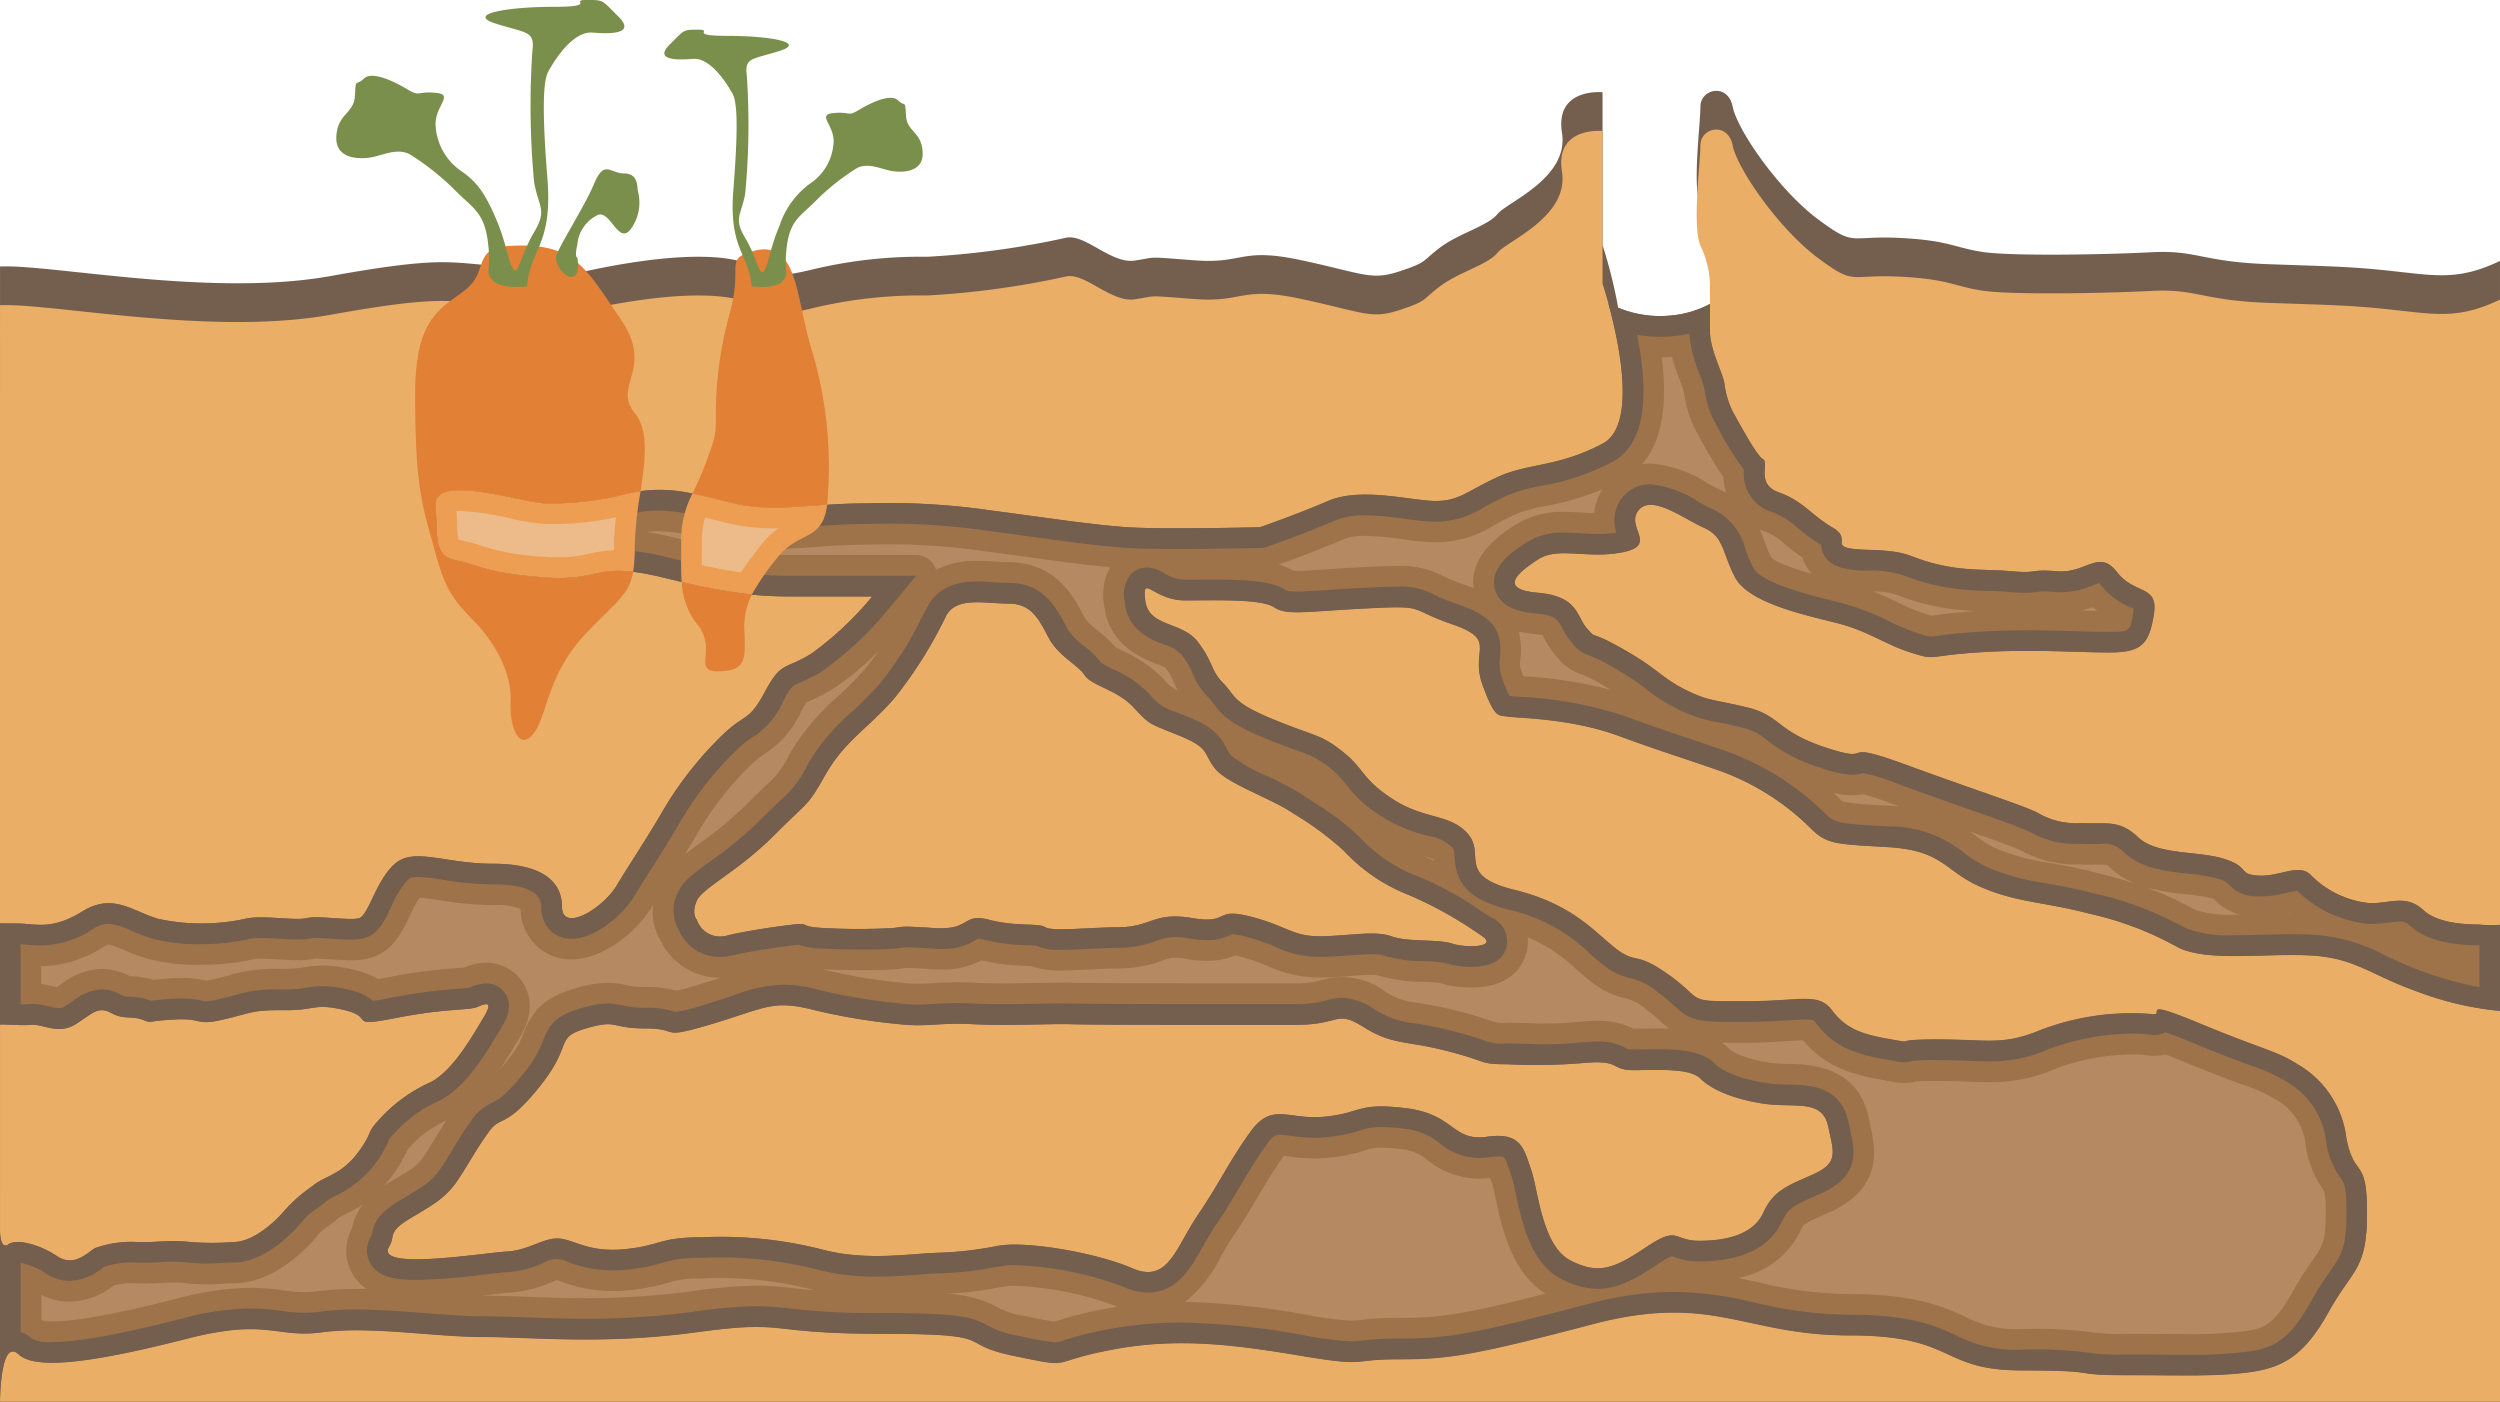 <svg xmlns="http://www.w3.org/2000/svg" width="218.641" height="122.601" viewBox="0 0 218.641 122.601"><defs><style>.a{fill:#745f4f;}.b{fill:#ebae66;}.c{fill:#9e7349;}.d{fill:#b58a62;}.e{fill:#ed9e52;}.f{fill:#edba89;}.g{fill:#e28036;}.h{fill:#7a8f4b;}</style></defs><g transform="translate(0.002 7.947)"><path class="a" d="M113.94,95.373c4.488-.208,18.471,2.713,28.907.835s10.436-1.065,15.445-.846-.835,2.147,6.261.557,11.9-1.714,14.4-.921,1.878,1.618,5.844.683a40.452,40.452,0,0,1,10.227-1.159,75.322,75.322,0,0,0,12.105-1.654c1.67-.418,3.966,2.3,6.053,1.986s.835-.353,5.218-.022,3.966-1.166,9.392,0,6.053,1.792,8.558.958,1.878-.835,3.548-2.087,4.174-1.879,5.009-2.922,6.261-3.131,5.635-7.1,3.548-3.548,3.548-3.548V93.494s3.966,11.9,0,13.984-6.47,1.67-9.184,2.922-3.339,2.087-5.426,2.087-6.47-1.252-9.392,0-5.962,2.3-5.962,2.3-8.439.209-11.57,0-7.1-.835-11.9-1.461a61.958,61.958,0,0,0-10.853-.626c-5.009,0-8.14.835-11.688,0s-5.844-1.67-9.392-.835a26.05,26.05,0,0,1-7.1.835c-1.878,0-9.81-2.714-9.6.208s-.209,4.383,1.879,4.8,2.3,1.044,7.513,1.461,4.383-1.461,10.436,0,8.14,1.67,11.479,1.67h6.888a28.652,28.652,0,0,1-5.328,5.009c-2.394,1.461-2.6.626-4.064,3.339s-1.67,1.792-3.757,3.818a31.356,31.356,0,0,0-5.426,7.035c-1.879,3.131-2.5,3.966-3.757,6.053s-4.8,4.174-4.8,1.879-1.878-3.757-6.052-3.757-6.888-1.461-8.558,0-2.3,4.509-3.131,4.759-3.548-.25-4.592,0-3.966-.314-5.426.072a18.108,18.108,0,0,1-7.514,0c-2.3-.657-3.966-2.327-6.679-.657s-4.07,1.066-5.635,1.055l-1.565-.011Z" transform="translate(-113.94 -80.013)"/><path class="a" d="M435.2,94.8c-3.522,1.67-5.437,1.326-9.194.909s-5.218-.418-11.062-.626-6.261-1.253-10.227-1.044S392.4,94.4,389.9,94.007s-2.922-1.016-7.3-1.225-3.757.835-7.1-1.67-6.992-7.722-7.409-9.81-2.818-1.565-2.818,0-.73,6.992,0,8.766a8.558,8.558,0,0,1,.835,4.174v3.339c0,1.566,1.044,3.444,1.252,4.488a7.9,7.9,0,0,0,.731,2.5c.418.73,2.065,3.861,2.65,4.174s-.667,2.191,1.42,2.922,2.817,1.992,4.7,3.083-.835,1.822,3.026,1.926,3.443.627,6.052,1.253,4.174.418,6.575.626,1.461-.208,3.966,0,3.652-1.967,5.218.06,3.652,1.087,3.235,3.7-1.055,3.34-3.919,3.34-6.934-.313-11.526,0-3.548.73-5.844,0-3.652-1.879-6.575-2.609-7.618-1.774-8.766-3.966-.939-3.539-2.713-4.326-4.592-2.979-5.74-1.517,1.751,3.026-1.368,3.652-5.624-.522-7.4.626-3.548,2.609,0,2.922,3.339,2.087,4.278,3.131-.023,0,3.119,1.774,3.351,2.5,5.438,3.548,2.4.835,5.426,1.565,2.5,2.087,6.992,3.548.626-.835,6.887,1.461,9.914,3.443,11.479,4.174a6.588,6.588,0,0,0,3.862.939c2.4.1,3.339-.313,5.009,1.253s5.218,1.148,7.514,1.879,1.148,1.356,3.026,1.461,3.548-1.148,4.592,0a8.409,8.409,0,0,0,5.009,2.4c1.774.1,3.235-.835,4.8.626s5.035,1.192,5.035,1.275a11.1,11.1,0,0,0,1.654,0Z" transform="translate(-216.562 -79.926)"/><path class="a" d="M332.579,188.068a27.853,27.853,0,0,1-7.176-1.67c-4.313-1.531-5.565-3.061-9.74-3.2s-8.766.557-11.271-.7a28.355,28.355,0,0,0-7.653-2.922c-4.313-1.113-6.4-.974-9.6-2.365s-3.2-3.2-8.209-3.478-5.288-.278-6.957-1.949a21.685,21.685,0,0,0-8.07-4.87c-3.618-1.253-4.313-1.409-8.488-2.931s-8.766-1.522-9.6-1.661-1.113.278-2.226-2.783,1.392-3.9-2.643-5.287-2.088-1.67-7.514-1.392-6.957.641-8.07-.1-5.009-.6-7.792-.6-3.757-2.386-3.478-.011,3.2,1.819,4.592,3.628,1.113,2.5,2.226,3.618.7,1.67,4.453,3.2,4.035,1.252,5.983,2.782,1.67,2.415,4.453,4.2,5.009,1.228,6.54,3.037-1.036,3.618,4.074,4.87,7.058,3.757,8.866,5.148,1.67.139,4.731,2.365,1.252,2.226,6.4,2.226,6.54-.835,7.792.835,2.783,2.087,5.148,2.5-.418,0,4.035,0,5.7.556,9.044-.835a22.24,22.24,0,0,1,9.6-1.391c1.53.278-1.391-1.531,4.313.835s6.679,2.365,8.627,3.618a8.631,8.631,0,0,1,4.174,6.4c.7,3.618,1.809,1.53,1.809,6.54s-1.252,4.87-3.339,8.627-3.9,4.87-6.818,5.287-5.983.278-10.992.278-1.809-.418-9.044-.418-5.7-3.061-15.027-3.061-11.966-3.757-22.541-.974-12.662,3.061-16.975,3.061-2.5.7-8.348-.278-10.853-1.67-16.7-.557-3.061,1.67-8.488.557-.974-1.948-11.548-1.948-8.071-1.253-16.28-.139-14.331.418-18.645.418-9.879-.974-14.054-.418-4.73-1.253-11.827.557-13.114,2.922-14.749,1.391-1.635,4.139-1.635,4.139H332.579Z" transform="translate(-113.94 -110.997)"/><path class="a" d="M113.94,217.464c0-.1,1.774.1,2.714,0s2.4.878,3.861-.03,1.983-1.64,3.131-1.013,1.67.229,2.713.584,0,.167,2.714,0,1.878.584,4.383,0,2.5-.844,5.322-.818,2.609-.655,5.323,0,.1,1.536,4.487.677,6.366-.646,7.1-.961,1.461-.58.522.961-2.609,4.568-4.592,5.611a13.412,13.412,0,0,0-4.383,3.131c-1.461,1.565-.522,1.044-1.983,3.026s-3.026,2.087-3.966,2.922a13.621,13.621,0,0,0-2.4,2.087c-1.044,1.252-2.922,2.817-4.487,2.817a23.66,23.66,0,0,1-3.862,0c-1.982-.208-3.235.1-4.7,0a9.373,9.373,0,0,0-3.548.522c-.522.209-1.774,1.774-3.339.731s-3.548-1.565-4.278-1.044-.731-1.148-.731-1.148Z" transform="translate(-113.94 -139.176)"/><path class="a" d="M174.227,236.948c.6-1-.208-1.252,1.879-2.5s3.131-1.774,4.278-3.548,1.411-2.389,2.532-3.96,1.434-.215,4.46-3.971,1.253-4.279,4.07-5.114,2.087,0,5.218,0,1.044,1.032,5.74-.371,5.311-2.134,8.76-1.3a52.465,52.465,0,0,0,7.728,1.3c2.4.267,3.444-.162,6.47,0s6.679-.058,8.557,0,10.54.058,13.149.058h6.47c3.966,0,3.444-1.357,5.949.208s3.652,1.148,7.3,2.087,2.713,1.148,5.218,1.148a49.153,49.153,0,0,0,6.679-.1c3.339-.313,2.3.626,4.383.626s4.905-.208,5.844.731,2.8,1.774,5.468,2.191,5.177-.458,5.7,1.963.939,3.255-1.461,4.3-3.362,1.461-4.237,3.339-3.276,2.4-5.572,2.4-1.774-1.357-4.592.522-4.174,2.485-6.679,1.191-2.817-6.2-3.443-7.974-.835-3.275-3.862-2.838-2.8-1.978-7.08-2.5-3.877.432-7.112.745-4.581-1.345-6.517,1.362-2.562,4.273-4.544,7.2-2.609,6.053-5.74,4.7-9.184-2.4-11.688-1.983a30.837,30.837,0,0,1-5.427.626c-2.609.1-6.261.73-10.122-.313a35.852,35.852,0,0,0-10.436-1.044c-3.757,0-3.548.731-6.783,1.044s-4.488-.939-5.844-.939-2.5,1.044-4.487,1.148S172.965,239.069,174.227,236.948Z" transform="translate(-140.206 -139.25)"/><path class="a" d="M221.918,181.052a2.14,2.14,0,0,0,2.713,1.356c1.253-.313,3.652-.686,5.531-.917s.418.172,2.922.283a54.691,54.691,0,0,0,5.948,0c1.044-.1.418-.216,3.652,0s2.4-1.349,4.8-.723,4.279.254,4.905.649,3.652.023,6.47,0,3.026-1.364,6.366-.8,1.889-.949,5.066-.14,3.7,1.72,6,1.734,4.9-.536,6.366,0,4.07.224,5.323.641,4.174.313,2.5-.731a34.637,34.637,0,0,0-6.366-3.548A15.38,15.38,0,0,1,278.48,175a28.018,28.018,0,0,0-4.383-3.235c-1.983-1.357-5.844-2.609-6.888-3.966s-.417-1.756-3.131-2.861-2.5-.9-3.965-2.461-3.652-1.879-4.279-2.817-2.3-1.67-3.131-3.236-1.461-3.026-3.548-3.026-4.488-.626-5.427,1.044a37.69,37.69,0,0,1-4.592,7.306c-2.3,2.609-4.279,3.661-5.948,6.579s-1.253,2.083-4.488,5.318-6.261,4.591-6.783,5.74S221.918,181.052,221.918,181.052Z" transform="translate(-160.974 -111.947)"/></g><path class="a" d="M332.579,112.808v93.33H113.94v-95.9l12.767,7.583,119.7-3.757,5.666-5.984a9.512,9.512,0,0,0,7.932,3.061,9.152,9.152,0,0,0,7.235-4.731l20.176,7.375h24.211l13.636-.835Z" transform="translate(-113.938 -83.538)"/><g transform="translate(0.002 11.335)"><path class="b" d="M113.94,101.385c4.488-.208,18.471,2.713,28.907.835s10.436-1.066,15.445-.846-.835,2.147,6.261.557,11.9-1.714,14.4-.921,1.878,1.617,5.844.683a40.48,40.48,0,0,1,10.227-1.16,75.266,75.266,0,0,0,12.105-1.653c1.67-.418,3.966,2.3,6.053,1.986s.835-.353,5.218-.022,3.966-1.166,9.392,0,6.053,1.792,8.558.958,1.878-.835,3.548-2.087,4.174-1.879,5.009-2.922,6.261-3.131,5.635-7.1,3.548-3.548,3.548-3.548V99.507s3.966,11.9,0,13.984-6.47,1.67-9.184,2.922-3.339,2.087-5.426,2.087-6.47-1.252-9.392,0-5.962,2.3-5.962,2.3-8.439.209-11.57,0-7.1-.835-11.9-1.461a61.9,61.9,0,0,0-10.853-.627c-5.009,0-8.14.835-11.688,0s-5.844-1.67-9.392-.835a26.067,26.067,0,0,1-7.1.835c-1.878,0-9.81-2.713-9.6.209s-.209,4.383,1.879,4.8,2.3,1.044,7.513,1.461,4.383-1.461,10.436,0,8.14,1.67,11.479,1.67h6.888a28.652,28.652,0,0,1-5.328,5.009c-2.394,1.461-2.6.626-4.064,3.339s-1.67,1.791-3.757,3.818a31.361,31.361,0,0,0-5.426,7.036c-1.879,3.131-2.5,3.966-3.757,6.053s-4.8,4.174-4.8,1.878-1.878-3.757-6.052-3.757-6.888-1.461-8.558,0-2.3,4.509-3.131,4.759-3.548-.25-4.592,0-3.966-.314-5.426.072a18.107,18.107,0,0,1-7.514,0c-2.3-.657-3.966-2.327-6.679-.657s-4.07,1.066-5.635,1.055l-1.565-.011Z" transform="translate(-113.94 -86.025)"/><path class="b" d="M435.2,100.807c-3.522,1.67-5.437,1.327-9.194.909s-5.218-.418-11.062-.626-6.261-1.253-10.227-1.044-12.314.362-14.819-.028-2.922-1.017-7.3-1.225-3.757.835-7.1-1.67-6.992-7.722-7.409-9.81-2.818-1.565-2.818,0-.73,6.992,0,8.766a8.557,8.557,0,0,1,.835,4.174v3.339c0,1.565,1.044,3.444,1.252,4.488a7.9,7.9,0,0,0,.731,2.5c.418.73,2.065,3.861,2.65,4.174s-.667,2.191,1.42,2.922,2.817,1.992,4.7,3.083-.835,1.822,3.026,1.926,3.443.626,6.052,1.253,4.174.417,6.575.626,1.461-.209,3.966,0,3.652-1.967,5.218.06,3.652,1.088,3.235,3.7-1.055,3.34-3.919,3.34-6.934-.313-11.526,0-3.548.73-5.844,0-3.652-1.879-6.575-2.609-7.618-1.774-8.766-3.966-.939-3.539-2.713-4.326-4.592-2.979-5.74-1.517,1.751,3.026-1.368,3.652-5.624-.522-7.4.626-3.548,2.609,0,2.922,3.339,2.088,4.278,3.131-.023,0,3.119,1.774,3.351,2.5,5.438,3.548,2.4.835,5.426,1.565,2.5,2.087,6.992,3.548.626-.835,6.887,1.461,9.914,3.444,11.479,4.175a6.588,6.588,0,0,0,3.862.939c2.4.1,3.339-.313,5.009,1.253s5.218,1.148,7.514,1.878,1.148,1.357,3.026,1.461,3.548-1.148,4.592,0a8.412,8.412,0,0,0,5.009,2.4c1.774.1,3.235-.835,4.8.626s5.035,1.192,5.035,1.275a11.1,11.1,0,0,0,1.654,0Z" transform="translate(-216.562 -85.938)"/><path class="b" d="M332.579,194.079a27.854,27.854,0,0,1-7.176-1.67c-4.313-1.531-5.565-3.061-9.74-3.2s-8.766.557-11.271-.7a28.356,28.356,0,0,0-7.653-2.922c-4.313-1.113-6.4-.974-9.6-2.365s-3.2-3.2-8.209-3.479-5.288-.278-6.957-1.948a21.685,21.685,0,0,0-8.07-4.87c-3.618-1.253-4.313-1.409-8.488-2.931s-8.766-1.521-9.6-1.661-1.113.278-2.226-2.783,1.392-3.9-2.643-5.288-2.088-1.67-7.514-1.391-6.957.641-8.07-.1-5.009-.6-7.792-.6-3.757-2.386-3.478-.01,3.2,1.819,4.592,3.628,1.113,2.5,2.226,3.618.7,1.67,4.453,3.2,4.035,1.252,5.983,2.782,1.67,2.415,4.453,4.2,5.009,1.228,6.54,3.037-1.036,3.618,4.074,4.87,7.058,3.757,8.866,5.148,1.67.139,4.731,2.366,1.252,2.226,6.4,2.226,6.54-.835,7.792.835,2.783,2.087,5.148,2.5-.418,0,4.035,0,5.7.556,9.044-.835a22.24,22.24,0,0,1,9.6-1.391c1.53.278-1.391-1.531,4.313.835s6.679,2.365,8.627,3.618a8.631,8.631,0,0,1,4.174,6.4c.7,3.618,1.809,1.53,1.809,6.54s-1.252,4.87-3.339,8.626-3.9,4.87-6.818,5.288-5.983.278-10.992.278-1.809-.418-9.044-.418-5.7-3.061-15.027-3.061-11.966-3.757-22.541-.974-12.662,3.061-16.975,3.061-2.5.7-8.348-.278-10.853-1.67-16.7-.557-3.061,1.67-8.488.557-.974-1.948-11.548-1.948-8.071-1.253-16.28-.139-14.331.417-18.645.417-9.879-.974-14.054-.417-4.73-1.253-11.827.556-13.114,2.922-14.749,1.392-1.635,4.139-1.635,4.139H332.579Z" transform="translate(-113.94 -117.009)"/><path class="b" d="M113.94,223.476c0-.1,1.774.1,2.714,0s2.4.879,3.861-.03,1.983-1.64,3.131-1.014,1.67.229,2.713.584,0,.167,2.714,0,1.878.584,4.383,0,2.5-.844,5.322-.818,2.609-.655,5.323,0,.1,1.535,4.487.677,6.366-.646,7.1-.961,1.461-.58.522.961-2.609,4.568-4.592,5.611a13.411,13.411,0,0,0-4.383,3.131c-1.461,1.565-.522,1.044-1.983,3.026s-3.026,2.087-3.966,2.922a13.621,13.621,0,0,0-2.4,2.087c-1.044,1.252-2.922,2.817-4.487,2.817a23.724,23.724,0,0,1-3.862,0c-1.982-.208-3.235.1-4.7,0a9.373,9.373,0,0,0-3.548.522c-.522.209-1.774,1.774-3.339.73s-3.548-1.565-4.278-1.044-.731-1.148-.731-1.148Z" transform="translate(-113.94 -145.188)"/><path class="b" d="M174.227,242.96c.6-1-.208-1.253,1.879-2.5s3.131-1.774,4.278-3.548,1.411-2.389,2.532-3.96,1.434-.215,4.46-3.971,1.253-4.279,4.07-5.114,2.087,0,5.218,0,1.044,1.032,5.74-.371,5.311-2.134,8.76-1.3a52.541,52.541,0,0,0,7.728,1.3c2.4.267,3.444-.163,6.47,0s6.679-.058,8.557,0,10.54.057,13.149.057h6.47c3.966,0,3.444-1.356,5.949.209s3.652,1.148,7.3,2.087,2.713,1.148,5.218,1.148a49.246,49.246,0,0,0,6.679-.1c3.339-.313,2.3.626,4.383.626s4.905-.208,5.844.73,2.8,1.774,5.468,2.192,5.177-.458,5.7,1.963.939,3.255-1.461,4.3-3.362,1.461-4.237,3.339-3.276,2.4-5.572,2.4-1.774-1.357-4.592.522-4.174,2.485-6.679,1.19-2.817-6.2-3.443-7.973-.835-3.275-3.862-2.838-2.8-1.978-7.08-2.5-3.877.432-7.112.745-4.581-1.346-6.517,1.363-2.562,4.273-4.544,7.195-2.609,6.054-5.74,4.7-9.184-2.4-11.688-1.983a30.885,30.885,0,0,1-5.427.626c-2.609.1-6.261.73-10.122-.313a35.852,35.852,0,0,0-10.436-1.044c-3.757,0-3.548.731-6.783,1.044s-4.488-.939-5.844-.939-2.5,1.044-4.487,1.148S172.965,245.081,174.227,242.96Z" transform="translate(-140.206 -145.262)"/><path class="b" d="M221.918,187.064a2.14,2.14,0,0,0,2.713,1.356c1.253-.313,3.652-.686,5.531-.917s.418.171,2.922.283a54.7,54.7,0,0,0,5.948,0c1.044-.1.418-.216,3.652,0s2.4-1.35,4.8-.723,4.279.254,4.905.649,3.652.023,6.47,0,3.026-1.364,6.366-.8,1.889-.949,5.066-.14,3.7,1.72,6,1.734,4.9-.536,6.366,0,4.07.224,5.323.641,4.174.313,2.5-.731a34.634,34.634,0,0,0-6.366-3.548,15.38,15.38,0,0,1-5.635-3.861,27.983,27.983,0,0,0-4.383-3.235c-1.983-1.357-5.844-2.609-6.888-3.966s-.417-1.756-3.131-2.861-2.5-.9-3.965-2.461-3.652-1.879-4.279-2.818-2.3-1.67-3.131-3.235-1.461-3.026-3.548-3.026-4.488-.626-5.427,1.044a37.689,37.689,0,0,1-4.592,7.3c-2.3,2.609-4.279,3.662-5.948,6.579s-1.253,2.083-4.488,5.318-6.261,4.592-6.783,5.74S221.918,187.064,221.918,187.064Z" transform="translate(-160.974 -117.959)"/></g><path class="a" d="M330.922,167.235c0-.081-3.468.185-5.033-1.275s-3.03-.52-4.8-.624a8.444,8.444,0,0,1-5.01-2.4c-1.04-1.148-2.713.1-4.59,0s-.733-.733-3.025-1.461-5.847-.317-7.516-1.881-2.609-1.148-5.006-1.253a6.6,6.6,0,0,1-3.862-.936c-1.565-.733-5.218-1.881-11.481-4.174s-2.4,0-6.887-1.461-3.966-2.821-6.991-3.55-3.337-.52-5.427-1.564-2.3-1.777-5.44-3.55-2.18-.728-3.116-1.773-.732-2.817-4.278-3.13-1.777-1.777,0-2.926,4.278,0,7.394-.624.221-2.193,1.37-3.654,3.966.733,5.739,1.519,1.565,2.134,2.713,4.328,5.847,3.233,8.768,3.961,4.278,1.881,6.575,2.609,1.248.316,5.843,0,8.66,0,11.527,0,3.5-.729,3.916-3.337-1.669-1.669-3.234-3.7-2.713.149-5.218-.059-1.565.208-3.966,0-3.966,0-6.575-.624-2.189-1.148-6.051-1.253-1.148-.837-3.025-1.927-2.609-2.351-4.7-3.084-.837-2.609-1.42-2.922-2.234-3.446-2.65-4.174a7.912,7.912,0,0,1-.728-2.505c-.212-1.045-1.253-2.921-1.253-4.486v-2.4A8.864,8.864,0,0,1,260,113.955a9.674,9.674,0,0,1-5.408-1.094c.922,3.36,2.532,10.695-.5,12.3-3.966,2.085-6.471,1.668-9.185,2.921s-3.341,2.089-5.426,2.089-6.471-1.253-9.393,0-5.96,2.293-5.96,2.293-8.443.208-11.572,0-7.1-.832-11.9-1.461a62.1,62.1,0,0,0-10.853-.624c-1.284,0-2.447.055-3.527.122-.42,3.3-2.5,2.216-4.409,4.7a21.535,21.535,0,0,0-2.18,3.161,34.341,34.341,0,0,0,3.65.158h6.887a28.622,28.622,0,0,1-5.332,5.006c-2.392,1.465-2.6.629-4.06,3.342s-1.674,1.791-3.758,3.816a31.3,31.3,0,0,0-5.426,7.037c-1.877,3.129-2.505,3.966-3.758,6.051s-4.8,4.174-4.8,1.881-1.881-3.758-6.055-3.758-6.887-1.461-8.556,0-2.3,4.509-3.13,4.757-3.55-.249-4.595,0-3.966-.312-5.426.072a18,18,0,0,1-7.511,0c-2.3-.655-3.966-2.324-6.679-.655s-4.07,1.067-5.634,1.054l-1.569-.01v8.868c0-.1,1.777.1,2.713,0s2.4.882,3.862-.027,1.985-1.641,3.133-1.013,1.669.227,2.714.584,0,.167,2.713,0,1.876.583,4.382,0,2.505-.846,5.323-.819,2.609-.655,5.323,0,.1,1.533,4.486.674,6.367-.647,7.1-.958,1.461-.584.525.958-2.609,4.568-4.595,5.612a13.453,13.453,0,0,0-4.382,3.13c-1.461,1.569-.52,1.045-1.985,3.03s-3.025,2.085-3.962,2.921a13.485,13.485,0,0,0-2.4,2.085c-1.045,1.253-2.922,2.817-4.49,2.817a23.238,23.238,0,0,1-3.858,0c-1.985-.208-3.238.1-4.7,0a9.349,9.349,0,0,0-3.545.525c-.525.208-1.777,1.773-3.342.728s-3.55-1.565-4.278-1.04-.733-1.148-.733-1.148v14.923s0-5.671,1.637-4.143,7.651.421,14.747-1.388,7.656,0,11.83-.556,9.741.416,14.055.416,10.433.7,18.645-.416,5.7.136,16.279.136,6.119.837,11.545,1.949,2.646.556,8.488-.556,10.853-.416,16.7.556,4.033.281,8.347.281,6.4-.281,16.976-3.062,13.218.973,22.538.973,7.792,3.061,15.027,3.061,4.038.416,9.044.416,8.072.14,10.993-.276,4.73-1.533,6.82-5.287,3.337-3.618,3.337-8.628-1.112-2.922-1.809-6.539a8.638,8.638,0,0,0-4.174-6.4c-1.949-1.253-2.922-1.253-8.624-3.618s-2.785-.556-4.314-.832a22.24,22.24,0,0,0-9.6,1.388c-3.342,1.393-4.595.836-9.044.836s-1.673.416-4.038,0-3.894-.836-5.146-2.5-2.646-.832-7.792-.832-3.342,0-6.4-2.23-2.921-.972-4.73-2.365-3.758-3.894-8.864-5.146-2.546-3.061-4.074-4.87-3.758-1.253-6.539-3.039-2.505-2.668-4.454-4.2-2.225-1.253-5.982-2.785-3.342-2.085-4.454-3.2-.832-1.809-2.225-3.618-4.314-1.253-4.59-3.631.692.014,3.478.014,6.679-.14,7.792.6,2.64.375,8.067.1,3.482,0,7.516,1.388,1.529,2.229,2.646,5.286,1.388,2.646,2.225,2.786,5.427.14,9.6,1.659,4.871,1.678,8.488,2.931a21.744,21.744,0,0,1,8.072,4.87c1.669,1.668,1.945,1.668,6.955,1.949s5.011,2.085,8.208,3.478,5.291,1.252,9.6,2.365a28.343,28.343,0,0,1,7.656,2.921c2.505,1.253,7.1.556,11.27.7s5.426,1.669,9.74,3.2a27.934,27.934,0,0,0,7.177,1.669v-7.525A11.193,11.193,0,0,1,330.922,167.235Zm-78.5,12.083c3.341-.312,2.3.624,4.386.624s4.9-.208,5.843.733,2.795,1.773,5.467,2.189,5.178-.457,5.7,1.963.94,3.256-1.461,4.3-3.359,1.461-4.237,3.342-3.274,2.4-5.572,2.4-1.773-1.356-4.59.525-4.179,2.483-6.679,1.189-2.817-6.2-3.446-7.973-.837-3.274-3.862-2.84-2.8-1.976-7.077-2.5-3.88.434-7.113.747-4.581-1.343-6.516,1.365-2.564,4.269-4.545,7.2-2.609,6.05-5.743,4.694-9.18-2.4-11.685-1.981a30.94,30.94,0,0,1-5.426.624c-2.609.1-6.263.733-10.125-.312a35.826,35.826,0,0,0-10.433-1.044c-3.758,0-3.55.733-6.783,1.044s-4.49-.94-5.847-.94-2.505,1.045-4.486,1.149-11.49,1.7-10.229-.416c.6-1-.208-1.253,1.881-2.505s3.13-1.773,4.278-3.55,1.411-2.387,2.533-3.957,1.433-.217,4.459-3.975,1.253-4.278,4.07-5.11,2.089,0,5.218,0,1.045,1.031,5.738-.371,5.314-2.134,8.759-1.3a52.407,52.407,0,0,0,7.729,1.3c2.4.267,3.446-.163,6.471,0s6.679-.059,8.556,0,10.541.054,13.15.054h6.471c3.966,0,3.442-1.356,5.947.213s3.654,1.144,7.308,2.084,2.713,1.149,5.218,1.149A49.281,49.281,0,0,0,252.419,179.318Zm-35.377-28.639c2.713,1.1,2.089,1.506,3.134,2.862s4.9,2.609,6.887,3.966a28.081,28.081,0,0,1,4.382,3.233,15.38,15.38,0,0,0,5.634,3.862,34.593,34.593,0,0,1,6.367,3.55c1.668,1.04-1.253,1.144-2.505.729s-3.862-.1-5.323-.642-4.07.018-6.367,0-2.817-.922-5.991-1.732-1.728.705-5.07.14-3.545.773-6.362.8-5.847.393-6.472,0-2.505-.023-4.906-.647-1.565.936-4.8.724-2.609-.1-3.654,0a56.026,56.026,0,0,1-5.946,0c-2.505-.113-1.045-.516-2.926-.285a55.976,55.976,0,0,0-5.531.918,2.145,2.145,0,0,1-2.713-1.356s-.52-.525,0-1.674,3.55-2.5,6.783-5.738,2.817-2.4,4.49-5.318,3.65-3.97,5.947-6.58a37.5,37.5,0,0,0,4.59-7.3c.94-1.668,3.341-1.044,5.426-1.044s2.713,1.461,3.55,3.025,2.505,2.3,3.13,3.238,2.817,1.253,4.278,2.817S214.329,149.576,217.042,150.679Zm-43.485-13.431c-.077-1-.041-2.1-.041-3.41a8.77,8.77,0,0,1,.986-4.319,12.852,12.852,0,0,0-4.541-.212,33.692,33.692,0,0,0-.515,4.843,13.473,13.473,0,0,1-.14,2.212,21.853,21.853,0,0,1,2.55.484C172.462,136.991,173.028,137.127,173.557,137.249Z" transform="translate(-113.937 -86.355)"/><path class="c" d="M306.418,206.9c-.692,0-1.427-.005-2.216-.01-.922-.006-1.917-.012-3-.012a18.544,18.544,0,0,1-3.226-.161,35.035,35.035,0,0,0-5.819-.256,11.206,11.206,0,0,1-5.658-1.221c-1.883-.862-4.016-1.84-9.368-1.84a36.144,36.144,0,0,1-8.275-1.049,31.852,31.852,0,0,0-7.136-.952,29.684,29.684,0,0,0-7.587,1.088c-10.364,2.725-12.383,3-16.516,3a24.018,24.018,0,0,0-3.1.168,7.785,7.785,0,0,1-.96.071,28.19,28.19,0,0,1-4-.494,66.126,66.126,0,0,0-10.873-1.151,34.206,34.206,0,0,0-6.462.6,30.049,30.049,0,0,0-3.816.944,2.545,2.545,0,0,1-.77.187,24.6,24.6,0,0,1-3.1-.549l-.1-.02a8.133,8.133,0,0,1-2.684-.887c-1.359-.742-2.318-1.1-9.224-1.1a65.292,65.292,0,0,1-8.095-.4,25.166,25.166,0,0,0-2.95-.2,41.191,41.191,0,0,0-5.479.48,70.014,70.014,0,0,1-9.485.615c-1.925,0-3.7-.065-5.266-.123-1.305-.047-2.537-.092-3.65-.092-1.573,0-3.33-.136-5.189-.281-1.955-.152-3.978-.308-5.895-.308a24.083,24.083,0,0,0-3.212.189,10.259,10.259,0,0,1-1.364.095,14.485,14.485,0,0,1-1.98-.167,19.81,19.81,0,0,0-2.725-.214,24.167,24.167,0,0,0-5.967.882c-3.462.882-8.407,2.056-11.373,2.056a3.467,3.467,0,0,1-1.705-.247,2.73,2.73,0,0,0-1.051-.631v-6.046a6,6,0,0,1,2.2.923,3.726,3.726,0,0,0,2.094.658,4.817,4.817,0,0,0,2.873-1.143c.05-.038.1-.073.139-.1a8.112,8.112,0,0,1,2.312-.379c.114,0,.229,0,.343.012.263.019.521.026.778.026.45,0,.885-.024,1.307-.047s.859-.048,1.319-.048a11.69,11.69,0,0,1,1.235.064,15.983,15.983,0,0,0,1.721.1c.432,0,.782-.024,1.12-.047.365-.024.708-.048,1.2-.048,2.844,0,5.4-2.888,5.88-3.467a5.044,5.044,0,0,1,1.183-1.089,10.935,10.935,0,0,0,1.028-.8,4.209,4.209,0,0,1,.8-.461,9.412,9.412,0,0,0,4.606-4.741c.072-.175.116-.281.665-.872a11.648,11.648,0,0,1,3.9-2.761c2.239-1.178,3.9-3.956,5.008-5.794l.287-.476c.384-.633,1.1-1.8.45-2.95a1.976,1.976,0,0,0-1.753-1,3.6,3.6,0,0,0-1.434.371c-.173.038-.659.075-1.09.109a45.068,45.068,0,0,0-5.686.756c-.748.147-1.3.245-1.661.291a4.587,4.587,0,0,0-2.054-.949,9.964,9.964,0,0,0-2.357-.336,8.339,8.339,0,0,0-1.375.131,10.474,10.474,0,0,1-1.874.155l-.514,0a12.152,12.152,0,0,0-3.918.5c-.383.1-.835.224-1.44.365a5.634,5.634,0,0,1-1.091.178,1.426,1.426,0,0,1-.351-.056,7.388,7.388,0,0,0-1.787-.194c-.246,0-.527.008-.854.028-.967.06-1.5.123-1.81.166l-.21-.073a5.456,5.456,0,0,0-1.635-.277,1.412,1.412,0,0,1-.793-.182,3.411,3.411,0,0,0-1.664-.456,4.411,4.411,0,0,0-2.561,1.036c-.216.149-.455.314-.731.486a.757.757,0,0,1-.434.115,4.491,4.491,0,0,1-.944-.16,5.883,5.883,0,0,0-1.379-.209,3.152,3.152,0,0,0-.347.019,4.762,4.762,0,0,1-.485.019l-.222,0V171c.171.009.353.025.541.041.358.032.764.067,1.21.067a8.437,8.437,0,0,0,4.592-1.439,2.487,2.487,0,0,1,1.354-.451,5.648,5.648,0,0,1,2.018.609,15.723,15.723,0,0,0,1.863.7,15.484,15.484,0,0,0,4.04.469,19.391,19.391,0,0,0,4.434-.461,4.15,4.15,0,0,1,.975-.078c.506,0,1.078.035,1.631.069s1.075.066,1.549.066a5.277,5.277,0,0,0,1.232-.119h0a2.86,2.86,0,0,1,.419-.02c.405,0,.925.036,1.427.07.535.037,1.088.074,1.568.074a4.349,4.349,0,0,0,1.278-.15c1.146-.343,1.659-1.413,2.253-2.653a8.294,8.294,0,0,1,1.544-2.475c.074-.065.23-.2.841-.2a15.654,15.654,0,0,1,2.114.238,28.135,28.135,0,0,0,4.41.411c2.818,0,4.246.656,4.246,1.949a2.849,2.849,0,0,0,.712,1.992,2.6,2.6,0,0,0,1.945.818c1.942,0,4.413-1.945,5.5-3.761.544-.905.96-1.557,1.441-2.312.592-.929,1.263-1.981,2.317-3.738a29.383,29.383,0,0,1,5.134-6.668,8.786,8.786,0,0,1,1.47-1.18,6.907,6.907,0,0,0,2.622-3.078c.713-1.326.8-1.365,1.5-1.671a14.522,14.522,0,0,0,1.913-.986,30.091,30.091,0,0,0,5.78-5.4l2.452-2.962H184.741c-3.09,0-4.956-.146-11.058-1.618a18.335,18.335,0,0,0-4.264-.618,11.3,11.3,0,0,0-2.594.323,10.778,10.778,0,0,1-2.56.307c-.4,0-.835-.019-1.3-.056a20.6,20.6,0,0,1-5.509-.951,15.292,15.292,0,0,0-1.788-.485,1.65,1.65,0,0,1-.233-.061,9.672,9.672,0,0,1-.125-1.55c-.011-.3-.022-.612-.039-.949.09-.006.2-.01.323-.01a25.923,25.923,0,0,1,4.511.681,16.93,16.93,0,0,0,2.93.465,27.768,27.768,0,0,0,7.51-.884,10.566,10.566,0,0,1,2.44-.3,19.672,19.672,0,0,1,4.738.8c.443.109.9.223,1.384.336a16.718,16.718,0,0,0,3.907.418c1.135,0,2.285-.08,3.5-.165,1.444-.1,2.937-.205,4.689-.205a60.132,60.132,0,0,1,10.62.609c1.284.168,2.509.336,3.673.5,3.212.44,5.985.82,8.338.977.963.064,2.48.1,4.511.1,3.411,0,7.188-.092,7.226-.092l.278-.007.263-.09c.127-.043,3.137-1.077,6.087-2.342a6.629,6.629,0,0,1,2.556-.41,27.99,27.99,0,0,1,3.571.316,20.7,20.7,0,0,0,2.552.241,7.936,7.936,0,0,0,4.286-1.289c.526-.286,1.123-.609,1.9-.967a13.8,13.8,0,0,1,3.084-.884,21.268,21.268,0,0,0,6.184-2.078c2.653-1.4,3.383-5.139,2.181-11.135a11.734,11.734,0,0,0,2.034.176c.33,0,.667-.014,1-.041a11.223,11.223,0,0,0,1.529-.232,11.4,11.4,0,0,0,.908,3.563,9.934,9.934,0,0,1,.379,1.106l.068.348a8.271,8.271,0,0,0,.859,2.69c.065.115.158.283.271.488a24.664,24.664,0,0,0,2.3,3.709,3.479,3.479,0,0,0,2.48,3.713,7.032,7.032,0,0,1,2.265,1.415,15.744,15.744,0,0,0,2,1.454c.212,2.14,2.569,2.2,4.007,2.242a8.83,8.83,0,0,1,3.585.553,16.459,16.459,0,0,0,2.091.65,21.933,21.933,0,0,0,4.781.559c.65.022,1.322.044,2.062.109.519.045.942.067,1.294.067a6.959,6.959,0,0,0,1.045-.076,3.609,3.609,0,0,1,.591-.045c.264,0,.605.018,1.042.054.168.014.332.02.492.02a7.477,7.477,0,0,0,2.763-.6c.18-.068.41-.156.561-.2.032.033.072.079.12.142a6.471,6.471,0,0,0,2.629,1.973c.086.04.189.088.277.131-.005.054-.013.12-.026.2-.29,1.816-.29,1.816-2.13,1.816-.841,0-1.821-.029-2.858-.059-1.281-.038-2.733-.08-4.278-.08-1.623,0-3.1.047-4.514.143-1.661.115-2.615.242-3.246.326a7.144,7.144,0,0,1-.717.078,5.4,5.4,0,0,1-1.206-.322,17.961,17.961,0,0,1-2.4-1.007,21.068,21.068,0,0,0-4.289-1.633l-.524-.13c-2.07-.511-6.377-1.574-7.082-2.917a13.275,13.275,0,0,1-.7-1.658,5.191,5.191,0,0,0-2.878-3.484c-.339-.15-.772-.39-1.231-.643a9.331,9.331,0,0,0-4.164-1.521,3.1,3.1,0,0,0-2.5,1.18,3.217,3.217,0,0,0-.5,3.035,9.428,9.428,0,0,1-1.634.128c-.509,0-1.013-.029-1.5-.057s-.951-.055-1.419-.055a5.844,5.844,0,0,0-3.27.824c-1.152.745-3.3,2.13-2.811,4.09.463,1.875,2.765,2.08,3.632,2.158,1.67.146,1.869.524,2.267,1.276a5.948,5.948,0,0,0,.827,1.262l.037.041a2.952,2.952,0,0,0,1.466,1.078,11.765,11.765,0,0,1,2.069,1.019,23.15,23.15,0,0,1,2.977,1.964,14.507,14.507,0,0,0,2.544,1.628,12.143,12.143,0,0,0,3.73,1.25c.529.106,1.186.239,2.08.455a4.816,4.816,0,0,1,2.15,1.082,13.85,13.85,0,0,0,4.706,2.43,9.532,9.532,0,0,0,2.788.615,3.027,3.027,0,0,0,.947-.147,18.154,18.154,0,0,1,3.091.97c2.644.968,4.823,1.733,6.575,2.347,2.287.8,3.939,1.381,4.764,1.767.2.091.363.171.512.243a7.853,7.853,0,0,0,4.038.862c.432.019.819.022,1.174.022h.452a2.432,2.432,0,0,1,2.221.743c1.49,1.4,3.7,1.643,5.646,1.859a14.427,14.427,0,0,1,2.558.425c.655.208.758.323.858.433a3.269,3.269,0,0,0,2.617,1.111c.11.006.219.008.328.008a9.7,9.7,0,0,0,2.226-.32,7.021,7.021,0,0,1,.9-.172,10.312,10.312,0,0,0,6.139,2.884c.138.008.269.012.4.012a11.3,11.3,0,0,0,1.519-.126,7.553,7.553,0,0,1,.913-.086,1.066,1.066,0,0,1,.851.341c1.766,1.649,4.754,1.713,5.879,1.737l.162,0,.07.012v3.652a32.051,32.051,0,0,1-4.764-1.3A35.668,35.668,0,0,1,323.983,172a15.429,15.429,0,0,0-6.86-1.858q-.66-.021-1.329-.02c-.883,0-1.769.024-2.625.046-.829.022-1.612.043-2.367.043a10.779,10.779,0,0,1-4.2-.575l-.766-.386a28.474,28.474,0,0,0-7.248-2.669c-1.743-.45-3.13-.7-4.353-.923a20.182,20.182,0,0,1-4.977-1.349A10.384,10.384,0,0,1,287.1,163a10.439,10.439,0,0,0-6.667-2.31l-.143-.008c-4.468-.25-4.468-.25-5.633-1.413a23.768,23.768,0,0,0-8.759-5.3c-1.354-.469-2.3-.785-3.172-1.076-1.443-.481-2.689-.9-5.287-1.845a33.844,33.844,0,0,0-9.142-1.682c-.319-.023-.68-.047-.783-.063l-.165-.024a14.5,14.5,0,0,1-.655-1.595,3.622,3.622,0,0,1-.168-1.819c.228-2.373-.711-3.566-3.587-4.559a19.533,19.533,0,0,1-2.184-.885,6.141,6.141,0,0,0-3.225-.7c-.705,0-1.627.04-2.791.1-1.33.068-2.429.14-3.346.2-1.162.077-2,.132-2.625.132-.8,0-.948-.1-1-.135-1.147-.76-3.187-.908-6.322-.908-.442,0-.884,0-1.313.006-.4,0-.788,0-1.157,0a3.613,3.613,0,0,1-1.852-.582,2.954,2.954,0,0,0-1.47-.483,1.971,1.971,0,0,0-1.473.658,2.932,2.932,0,0,0-.479,2.415c.283,2.44,2.254,3.208,3.431,3.667a3.584,3.584,0,0,1,1.522.855,7.314,7.314,0,0,1,.992,1.686,6.3,6.3,0,0,0,1.388,2.107,4.851,4.851,0,0,1,.46.549c.778,1.028,1.519,1.795,4.592,3.045,1.214.5,2.1.814,2.74,1.047a8.318,8.318,0,0,1,4.188,2.9,11.535,11.535,0,0,0,3.216,2.882,13.56,13.56,0,0,0,3.964,1.655,3.925,3.925,0,0,1,2.17,1.028c.122.144.145.249.179.8.131,2.176.987,3.713,4.845,4.659a14.819,14.819,0,0,1,6.993,3.816c.409.358.795.7,1.2,1.007a5.486,5.486,0,0,0,2.409,1.157,5.635,5.635,0,0,1,2.36,1.237,14.812,14.812,0,0,1,1.448,1.195c1.5,1.381,2.1,1.381,6.02,1.381,1.6,0,2.838-.077,3.831-.139.6-.038,1.126-.07,1.529-.07.745,0,.8.068.984.319,1.68,2.237,3.749,2.755,6.279,3.2l.536.1a4.834,4.834,0,0,0,.885.117,2.067,2.067,0,0,0,.655-.107,18.061,18.061,0,0,1,2.275-.079c1.081,0,1.972.034,2.757.064.641.025,1.2.046,1.743.046a12.338,12.338,0,0,0,5.24-1.085,21.547,21.547,0,0,1,7.435-1.347,6.93,6.93,0,0,1,1.144.068,3.3,3.3,0,0,0,.6.059,2.156,2.156,0,0,0,1.017-.245c.443.153,1.165.426,2.332.91,2.345.972,3.908,1.553,5.049,1.977a14.687,14.687,0,0,1,3.288,1.492,6.9,6.9,0,0,1,3.376,5.223,7.116,7.116,0,0,0,1.292,3.2c.26.363.484.676.484,3,0,3.043-.43,3.663-1.47,5.161a28.572,28.572,0,0,0-1.64,2.59c-1.854,3.332-3.194,4.042-5.5,4.374A38.9,38.9,0,0,1,306.418,206.9Zm-102.356-7.836a29.728,29.728,0,0,1,9.593,1.925,5.214,5.214,0,0,0,2.088.476c2.519,0,3.713-2.112,4.765-3.975.344-.608.7-1.236,1.107-1.837.952-1.406,1.592-2.492,2.211-3.541.678-1.148,1.317-2.234,2.309-3.618.591-.827.854-.827,1.132-.827a8.374,8.374,0,0,1,.978.095,15.287,15.287,0,0,0,2.067.165c.349,0,.7-.016,1.045-.05a13.727,13.727,0,0,0,2.881-.577,5.712,5.712,0,0,1,1.924-.313,16.2,16.2,0,0,1,1.914.139,5.86,5.86,0,0,1,3.155,1.274,5.5,5.5,0,0,0,3.453,1.293,6.66,6.66,0,0,0,.946-.072,4.97,4.97,0,0,1,.7-.057c.618,0,.618,0,1.036,1.243.051.152.1.306.158.463a16.241,16.241,0,0,1,.389,1.593c.547,2.544,1.3,6.026,3.933,7.388a6.9,6.9,0,0,0,3.221.889c1.865,0,3.433-.945,5.29-2.18a6.131,6.131,0,0,1,1.2-.681c.048.016.1.036.147.054a6.058,6.058,0,0,0,2.245.406c4.63,0,6.476-1.87,7.21-3.439.572-1.226.977-1.43,3.316-2.447,3.585-1.56,3.1-3.718,2.631-5.807l-.119-.538c-.674-3.138-3.438-3.2-5.266-3.239a14.528,14.528,0,0,1-1.919-.127c-3.065-.477-4.2-1.407-4.469-1.681-1.064-1.064-2.8-1.282-5.073-1.282-.367,0-.737.005-1.1.01-.327.005-.647.01-.951.01a1.154,1.154,0,0,1-.709-.136,4.809,4.809,0,0,0-2.492-.552c-.4,0-.839.024-1.355.072-1.213.113-2.16.164-3.071.164-.506,0-.962-.015-1.446-.03-.563-.017-1.2-.038-1.989-.038a4.314,4.314,0,0,1-2.012-.265c-.517-.179-1.3-.45-2.755-.826-1.351-.348-2.39-.522-3.226-.662a8,8,0,0,1-3.575-1.205,5.335,5.335,0,0,0-2.862-1.032,5.413,5.413,0,0,0-1.388.219,9.44,9.44,0,0,1-2.655.326H222.2c-7.46,0-11.868-.017-13.1-.053-.248-.008-.531-.011-.839-.011-.636,0-1.384.014-2.194.03-.93.019-1.945.039-2.963.039-.968,0-1.791-.019-2.517-.056-.505-.027-.987-.041-1.47-.041-.809,0-1.479.038-2.069.073-.493.028-.958.055-1.436.055a12.345,12.345,0,0,1-1.392-.079l-.159-.017a50.177,50.177,0,0,1-7.342-1.245,12.066,12.066,0,0,0-2.882-.4,13.3,13.3,0,0,0-4.377.953c-.693.229-1.479.487-2.446.776a14.364,14.364,0,0,1-2.644.66.66.66,0,0,0-.092-.034,7.358,7.358,0,0,0-2.484-.332,8.116,8.116,0,0,1-2.017-.205,5.7,5.7,0,0,0-1.292-.167,8.536,8.536,0,0,0-2.425.447c-2.071.611-2.67,1.357-3.23,2.8a9.7,9.7,0,0,1-1.733,2.91c-1.563,1.941-2.2,2.259-2.669,2.492a4.419,4.419,0,0,0-1.855,1.569c-.715,1-1.1,1.637-1.549,2.375-.278.458-.585.965-1.028,1.648-.821,1.271-1.508,1.68-3.169,2.671l-.523.312c-1.775,1.064-2.228,1.847-2.441,2.919-.032.16-.033.162-.063.212a2.305,2.305,0,0,0-.08,2.369c.728,1.28,2.369,1.457,4.034,1.457a57.977,57.977,0,0,0,6.076-.487c.809-.094,1.507-.175,1.849-.193a9.649,9.649,0,0,0,3.163-.782,2.061,2.061,0,0,1,2.178-.1,11,11,0,0,0,3.892.728c.381,0,.778-.02,1.179-.059a16,16,0,0,0,3.16-.6,10.472,10.472,0,0,1,3.45-.435,34.19,34.19,0,0,1,9.96.982,20.333,20.333,0,0,0,5.361.657c1.31,0,2.532-.093,3.611-.174.61-.046,1.186-.09,1.7-.11a28.509,28.509,0,0,0,4.772-.5l.879-.148A6.637,6.637,0,0,1,204.061,199.066Zm31.2-27.186A3.531,3.531,0,0,1,236.4,172a11.737,11.737,0,0,0,3.487.483,10.077,10.077,0,0,1,1.887.176,7.435,7.435,0,0,0,2.234.32c1.723,0,2.758-.563,3.075-1.674a2.273,2.273,0,0,0-1.277-2.626c-.308-.193-.63-.4-.967-.622a29.887,29.887,0,0,0-5.706-3.081,13.111,13.111,0,0,1-4.811-3.272l-.237-.222a20.3,20.3,0,0,0-3.288-2.534c-.378-.247-.8-.525-1.309-.872a25.873,25.873,0,0,0-3.29-1.763,13.981,13.981,0,0,1-3.184-1.811,4.33,4.33,0,0,1-.434-.7c-.619-1.173-1.265-1.847-3.455-2.737l-.813-.328a4.58,4.58,0,0,1-2.467-1.644l-.046-.049a10.079,10.079,0,0,0-3.167-2.123,7.318,7.318,0,0,1-.962-.514,7.329,7.329,0,0,0-1.5-1.476,5.575,5.575,0,0,1-1.5-1.557l-.159-.3c-.82-1.554-1.945-3.682-4.986-3.682-.393,0-.815-.026-1.261-.054-.473-.03-.962-.06-1.45-.06-.772,0-3.119,0-4.291,2.079-.2.352-.411.758-.646,1.206a28.949,28.949,0,0,1-3.726,5.791,31.614,31.614,0,0,1-2.291,2.3,18.319,18.319,0,0,0-3.868,4.579,9.241,9.241,0,0,1-2.359,3.143c-.446.427-1.031.984-1.84,1.793a33.491,33.491,0,0,1-4.338,3.576c-1.422,1.028-2.362,1.706-2.811,2.688a3.436,3.436,0,0,0,.051,3.311,3.88,3.88,0,0,0,3.614,2.371,4.675,4.675,0,0,0,1.13-.143c1.193-.3,3.589-.666,5.314-.878.223-.027.367-.041.46-.048a6.531,6.531,0,0,0,2.164.345c1.179.051,2.387.078,3.495.078.809,0,1.934-.014,2.7-.083.3-.028.482-.057.64-.082a2.066,2.066,0,0,1,.421-.033c.379,0,1.069.035,2.309.118.254.017.485.024.7.024a5.441,5.441,0,0,0,3.051-.787c.074-.043.175-.1.209-.115a3.912,3.912,0,0,1,.5.1,16.686,16.686,0,0,0,3.731.476c.3.011.665.025.842.05a4.773,4.773,0,0,0,2.174.359c.659,0,1.455-.039,2.3-.081.92-.045,1.871-.092,2.8-.1a9.157,9.157,0,0,0,3.2-.6,4.5,4.5,0,0,1,1.66-.341,7.06,7.06,0,0,1,1.189.115,9.745,9.745,0,0,0,1.606.155,4.385,4.385,0,0,0,2.021-.443,1.224,1.224,0,0,1,.153-.067h0a.651.651,0,0,1,.067,0,4.761,4.761,0,0,1,1.08.188,17.874,17.874,0,0,1,2.7.926,8.792,8.792,0,0,0,3.728.862h.121c.847,0,1.7-.064,2.515-.127C234,171.931,234.679,171.879,235.265,171.879Z" transform="translate(-115.339 -88.42)"/><path class="d" d="M307.819,206.676c-.642,0-1.321,0-2.045-.008h-.159c-.925-.006-1.924-.013-3.014-.013a17.183,17.183,0,0,1-2.961-.141,36.443,36.443,0,0,0-6.083-.276,9.509,9.509,0,0,1-4.905-1.057c-1.949-.893-4.375-2-10.122-2a34.655,34.655,0,0,1-7.894-1.008c-.638-.137-1.266-.273-1.9-.4a7.537,7.537,0,0,0,5.46-4.122c.294-.629.3-.642,2.4-1.555,4.956-2.155,4.153-5.727,3.674-7.861l-.118-.534c-.973-4.524-5.191-4.616-6.992-4.655a13.118,13.118,0,0,1-1.678-.106c-2.657-.414-3.465-1.167-3.473-1.174a5.041,5.041,0,0,0-.694-.58c.557.011,1.182.011,1.9.011,1.662,0,2.927-.08,3.944-.143.507-.032.943-.059,1.275-.065,2.017,2.42,4.506,3.035,7.092,3.49l.531.1a6.268,6.268,0,0,0,1.2.145,3.876,3.876,0,0,0,1.02-.137c.187-.016.716-.048,1.91-.048,1.047,0,1.919.033,2.688.063.629.024,1.224.047,1.812.047a14.151,14.151,0,0,0,5.936-1.225,19.893,19.893,0,0,1,6.74-1.208,6.053,6.053,0,0,1,.826.039,5.044,5.044,0,0,0,.917.087,4.083,4.083,0,0,0,1.017-.128c.385.147.917.356,1.64.655,2.378.987,3.958,1.574,5.111,2a13.1,13.1,0,0,1,2.94,1.317,5.148,5.148,0,0,1,2.578,4.044,8.816,8.816,0,0,0,1.6,3.913l.03.042a8.592,8.592,0,0,1,.116,1.9c0,2.477-.22,2.794-1.147,4.129a30.41,30.41,0,0,0-1.736,2.744c-1.654,2.971-2.568,3.229-4.171,3.46A37.253,37.253,0,0,1,307.819,206.676Zm-98.861-1.091c-.381-.041-1.44-.257-2.649-.505l-.1-.021a6.57,6.57,0,0,1-2.183-.7,9.971,9.971,0,0,0-4.855-1.2,29.29,29.29,0,0,0,4.64-.508l.876-.147a4.936,4.936,0,0,1,.776-.045,28,28,0,0,1,8.874,1.776l.129.055q-.587.091-1.174.2a31.805,31.805,0,0,0-4.02,1C209.132,205.53,209.034,205.562,208.959,205.585Zm-87.653-.017a5.415,5.415,0,0,1-.809-.05c-.046-.036-.092-.07-.138-.1v-2.173a5.4,5.4,0,0,0,2.483.6,6.4,6.4,0,0,0,3.836-1.413,6.388,6.388,0,0,1,1.489-.212c.07,0,.14,0,.21.007.3.021.6.031.911.031.5,0,.958-.025,1.4-.05.4-.022.814-.045,1.223-.045a9.891,9.891,0,0,1,1.046.054,17.523,17.523,0,0,0,1.911.114c.5,0,.893-.027,1.242-.05s.649-.045,1.082-.045c3.558,0,6.463-3.152,7.269-4.117a3.3,3.3,0,0,1,.837-.77,12.8,12.8,0,0,0,1.141-.886c.09-.054.3-.158.452-.235a13.9,13.9,0,0,0,1.577-.888,5.038,5.038,0,0,0-.949,2.085,4.077,4.077,0,0,0,1.282,5.312c-.294-.006-.585-.01-.877-.01a25.945,25.945,0,0,0-3.453.206,8.321,8.321,0,0,1-1.124.079,12.966,12.966,0,0,1-1.745-.152,21.643,21.643,0,0,0-2.96-.229,25.887,25.887,0,0,0-6.413.938C130.291,204.063,124.386,205.568,121.306,205.568Zm113.654-.064a27.658,27.658,0,0,1-3.7-.47,69.045,69.045,0,0,0-10.881-1.174,11.242,11.242,0,0,0,3.1-3.9c.326-.575.662-1.171,1.028-1.71.987-1.457,1.641-2.566,2.273-3.638.659-1.117,1.279-2.167,2.221-3.484l.028-.039c.122.014.252.031.375.047a17.1,17.1,0,0,0,2.3.18c.409,0,.82-.02,1.221-.059a15.58,15.58,0,0,0,3.219-.642,3.947,3.947,0,0,1,1.411-.239,14.434,14.434,0,0,1,1.7.126,4.093,4.093,0,0,1,2.319.948,7.23,7.23,0,0,0,4.508,1.632,8.349,8.349,0,0,0,.988-.061c.053.157.1.293.148.431.082.23.216.858.325,1.363.558,2.6,1.383,6.438,4.357,8.327-7.461,1.907-9.393,2.12-12.887,2.12a25.729,25.729,0,0,0-3.3.179A6.159,6.159,0,0,1,234.959,205.5Zm-67.034-1.973c-1.9,0-3.651-.064-5.2-.121-1.323-.049-2.571-.094-3.716-.094h-.136l.57-.066c.738-.086,1.458-.169,1.737-.184a11.327,11.327,0,0,0,3.724-.9c.166-.065.39-.153.548-.206.12.039.269.09.383.13a12.761,12.761,0,0,0,4.483.827c.441,0,.9-.023,1.353-.067a17.778,17.778,0,0,0,3.474-.66,8.783,8.783,0,0,1,2.961-.368,32.343,32.343,0,0,1,9.487.92q.192.052.385.1c-.779-.062-1.4-.13-1.943-.189a26.9,26.9,0,0,0-3.146-.212,42.9,42.9,0,0,0-5.723.5A68.115,68.115,0,0,1,167.926,203.531ZM150.343,193.7c.207-.233.412-.486.616-.762a10.294,10.294,0,0,0,1.384-2.334c.045-.054.14-.166.339-.379a9.122,9.122,0,0,1,3.074-2.21c-.335.509-.6.944-.872,1.393s-.57.939-1,1.6c-.573.886-.939,1.124-2.577,2.1l-.525.313Q150.554,193.567,150.343,193.7Zm10.1-10.151c.527-.775.981-1.533,1.371-2.182l.285-.472c.447-.738,1.642-2.706.478-4.773a3.766,3.766,0,0,0-3.33-1.924,5.025,5.025,0,0,0-1.925.424c-.183.019-.531.045-.738.061a46.506,46.506,0,0,0-5.9.785c-.354.069-.639.122-.867.163a7.293,7.293,0,0,0-2.079-.8,11.629,11.629,0,0,0-2.78-.386,10.011,10.011,0,0,0-1.648.152,8.757,8.757,0,0,1-1.6.134l-.507,0a13.9,13.9,0,0,0-4.394.565c-.369.1-.8.215-1.382.35-.334.077-.525.11-.621.123l-.017,0a9.129,9.129,0,0,0-2.181-.238c-.278,0-.6.008-.966.032-.684.042-1.165.087-1.511.125a7.357,7.357,0,0,0-1.951-.311l-.085,0a5.231,5.231,0,0,0-2.455-.636,6.108,6.108,0,0,0-3.587,1.355c-.119.082-.236.162-.355.242l-.31-.072a10.468,10.468,0,0,0-1.041-.206V174.5a10.293,10.293,0,0,0,5.481-1.707,1.146,1.146,0,0,1,.407-.183,5.948,5.948,0,0,1,1.306.463,17.464,17.464,0,0,0,2.079.774,17.275,17.275,0,0,0,4.536.538,21.142,21.142,0,0,0,4.866-.512,3.917,3.917,0,0,1,.543-.026c.449,0,.99.033,1.514.064.56.034,1.131.07,1.666.07a7.27,7.27,0,0,0,1.519-.138h.132c.348,0,.856.035,1.3.065.532.037,1.137.079,1.691.079a6.042,6.042,0,0,0,1.8-.228c1.909-.571,2.68-2.182,3.361-3.6a12.681,12.681,0,0,1,.89-1.646c.423.019,1.046.114,1.7.214a29.77,29.77,0,0,0,4.687.432,6.031,6.031,0,0,1,2.441.332,4.593,4.593,0,0,0,1.185,3.024,4.39,4.39,0,0,0,3.277,1.4c2.674,0,5.686-2.36,7.053-4.64l.071-.118a4.842,4.842,0,0,0,.623,3.02,5.69,5.69,0,0,0,5.215,3.331h.095c-.553.181-1.171.38-1.9.6-1.116.334-1.694.478-1.979.542a9.471,9.471,0,0,0-2.722-.323,6.4,6.4,0,0,1-1.63-.163,7.41,7.41,0,0,0-1.679-.209,10.162,10.162,0,0,0-2.94.522c-2.733.807-3.684,2.032-4.4,3.877a8.008,8.008,0,0,1-1.455,2.431C160.851,183.085,160.636,183.339,160.447,183.553Zm99.153-3.58a6.579,6.579,0,0,0-3.192-.688c-.452,0-.951.026-1.523.079-1.158.108-2.053.156-2.9.156-.486,0-.924-.014-1.388-.029-.592-.019-1.241-.039-2.047-.039a3,3,0,0,1-1.418-.165c-.548-.19-1.37-.476-2.9-.869-1.428-.368-2.51-.549-3.378-.695a6.3,6.3,0,0,1-2.917-.956,6.244,6.244,0,0,0-5.652-1.032,7.658,7.658,0,0,1-2.21.27H223.6c-7.449,0-11.839-.017-13.047-.052-.259-.008-.561-.012-.891-.012-.646,0-1.407.015-2.23.032-.918.018-1.921.038-2.927.038-.933,0-1.725-.017-2.424-.054-.534-.029-1.046-.043-1.563-.043-.864,0-1.59.042-2.173.075-.474.027-.91.052-1.331.052a10.56,10.56,0,0,1-1.193-.068l-.16-.017a48.528,48.528,0,0,1-6.991-1.175h.019c1.209.052,2.445.079,3.576.079,1.235,0,2.2-.03,2.86-.091.357-.034.571-.067.756-.1l.082-.013h.058c.33,0,1.026.037,2.188.115.3.02.569.028.819.028a7.289,7.289,0,0,0,3.542-.8,18.824,18.824,0,0,0,3.883.474c.113,0,.3.012.456.02a7.05,7.05,0,0,0,2.631.39c.693,0,1.5-.039,2.345-.08.94-.047,1.869-.093,2.771-.1a10.856,10.856,0,0,0,3.769-.694,2.813,2.813,0,0,1,1.072-.243,5.353,5.353,0,0,1,.885.09,11.468,11.468,0,0,0,1.911.181,6.12,6.12,0,0,0,2.469-.475c.1.02.233.049.405.093a16.072,16.072,0,0,1,2.451.843,10.564,10.564,0,0,0,4.411,1h.125c.928,0,1.848-.07,2.66-.132.7-.053,1.335-.1,1.848-.1a3.6,3.6,0,0,1,.561.031,13.393,13.393,0,0,0,3.983.574c.388.016,1.177.048,1.433.1a9.2,9.2,0,0,0,2.765.4c3.446,0,4.5-1.87,4.814-2.985a3.809,3.809,0,0,0,.127-1.407,13.7,13.7,0,0,1,4.232,2.785c.433.38.84.736,1.286,1.081a7.251,7.251,0,0,0,3.109,1.486,4.19,4.19,0,0,1,1.7.938,13.088,13.088,0,0,1,1.284,1.061,9.8,9.8,0,0,0,.756.635c-.358-.012-.714-.016-1.062-.016-.376,0-.754.005-1.124.01-.318.005-.629.01-.925.01Zm52.6-9.984a9.309,9.309,0,0,1-3.39-.384l-.761-.383a28.734,28.734,0,0,0-3.587-1.606,20.577,20.577,0,0,0,3.49.6,13.782,13.782,0,0,1,2.209.351c.088.028.153.051.2.068a4.638,4.638,0,0,0,2.284,1.351Zm4.88-.134.053.044h-.25Zm-13.51-2.545c-.848-.275-1.859-.566-3.131-.894-1.806-.466-3.227-.724-4.481-.951a18.537,18.537,0,0,1-4.58-1.228,8.692,8.692,0,0,1-1.813-1.113c-.178-.131-.362-.266-.554-.4,2.025.71,3.615,1.271,4.333,1.606.192.089.352.166.495.235a9.571,9.571,0,0,0,4.744,1.038c.459.02.873.024,1.252.024h.454a6.277,6.277,0,0,1,.717.021c-.008,0,.074.054.266.233A7.192,7.192,0,0,0,303.573,167.311Zm-61.425-2.039q-.467-.2-.965-.4l-.041-.016c.418.118.773.22,1,.311C242.142,165.2,242.145,165.238,242.148,165.271Zm-65.487-.572c.267-.434.561-.919.894-1.474a27.777,27.777,0,0,1,4.842-6.3,7.053,7.053,0,0,1,1.208-.97,8.688,8.688,0,0,0,3.217-3.729c.086-.159.326-.606.452-.792.053-.025.113-.049.182-.079a16.374,16.374,0,0,0,2.132-1.1,22.789,22.789,0,0,0,4-3.337,17.849,17.849,0,0,1-1.4,1.827,30.3,30.3,0,0,1-2.168,2.171,20.075,20.075,0,0,0-4.2,5,8.026,8.026,0,0,1-2.038,2.733c-.453.432-1.046,1-1.868,1.821a31.973,31.973,0,0,1-4.117,3.388C177.394,164.152,177.014,164.427,176.661,164.7Zm106.214-4.161q-.452-.045-.946-.073l-.142-.008a29.409,29.409,0,0,1-3.716-.312c-.207-.052-.219-.055-.739-.575-.073-.073-.148-.147-.224-.219a7.106,7.106,0,0,0,1.628.211,4.872,4.872,0,0,0,.986-.1c.34.091,1.058.308,2.429.81Zm-63.145-10.163a2.968,2.968,0,0,1-1.164-.931l-.046-.049a11.8,11.8,0,0,0-3.7-2.515c-.119-.057-.346-.166-.513-.252a10.056,10.056,0,0,0-1.6-1.515,4.733,4.733,0,0,1-1.044-1l-.158-.3c-.855-1.62-2.451-4.643-6.584-4.643-.334,0-.724-.024-1.138-.05-.487-.03-1.027-.064-1.573-.064a7.69,7.69,0,0,0-3.6.78,1.738,1.738,0,0,0-.1-.251,1.808,1.808,0,0,0-1.637-1.039H186.142c-2.938,0-4.723-.142-10.633-1.568-.791-.191-1.511-.339-2.179-.447a8.152,8.152,0,0,1,1.057-.07,18.147,18.147,0,0,1,4.3.742c.452.112.918.227,1.408.343a18.48,18.48,0,0,0,4.322.466c1.2,0,2.38-.082,3.629-.17,1.417-.1,2.877-.2,4.563-.2a58.213,58.213,0,0,1,10.387.594c1.279.167,2.5.334,3.66.494,2.693.368,5.071.695,7.177.887a4.949,4.949,0,0,0-.533,3.307c.407,3.517,3.324,4.654,4.57,5.14a7.319,7.319,0,0,1,.8.344,5.538,5.538,0,0,1,.721,1.254C219.488,149.875,219.6,150.115,219.731,150.375Zm37.91-.025a38.483,38.483,0,0,0-7.66-1.2c-.056-.146-.119-.314-.189-.506a1.9,1.9,0,0,1-.068-1.028,6.724,6.724,0,0,0-.152-2.371,10.751,10.751,0,0,0,1.368.207,4.448,4.448,0,0,1,.713.1c.036.064.08.147.116.214a7.694,7.694,0,0,0,1.082,1.628l.032.034a4.709,4.709,0,0,0,2.236,1.587,12.771,12.771,0,0,1,1.757.88C257.157,150.062,257.41,150.21,257.64,150.349Zm28.021-6.5c-.137-.038-.385-.113-.739-.227a16.314,16.314,0,0,1-2.163-.915c-.631-.3-1.343-.643-2.185-.973a6.157,6.157,0,0,1,2.393.419,18.121,18.121,0,0,0,2.3.713,21.876,21.876,0,0,0,4.356.58l-.2.013c-1.725.12-2.711.251-3.363.338C285.895,143.815,285.763,143.834,285.661,143.846Zm14.495-.41c-.441-.009-.908-.022-1.391-.035a9.828,9.828,0,0,0,1.023-.3C299.911,143.223,300.034,143.333,300.156,143.436Zm-54.537-2c-.229-.09-.461-.175-.692-.255a17.542,17.542,0,0,1-2.006-.813,7.878,7.878,0,0,0-3.993-.871c-.742,0-1.689.041-2.885.1-1.339.068-2.448.141-3.372.2-1.133.075-1.944.128-2.5.128-.127,0-.22,0-.287-.006a6.01,6.01,0,0,0-1.33-.544c.97-.341,3.37-1.207,5.769-2.236a4.829,4.829,0,0,1,1.843-.264,26.589,26.589,0,0,1,3.322.3,21.852,21.852,0,0,0,2.8.259,9.631,9.631,0,0,0,5.148-1.507c.507-.275,1.075-.583,1.795-.915a12.3,12.3,0,0,1,2.691-.755A24.941,24.941,0,0,0,256.9,132.8a4.8,4.8,0,0,0-.747,2.078c-.353-.008-.713-.029-1.064-.049-.508-.029-1.016-.059-1.541-.059a7.643,7.643,0,0,0-4.251,1.113C248.057,136.688,245.238,138.511,245.618,141.431Zm29.592-1.247c-2.387-.685-3.273-1.148-3.565-1.439a11.933,11.933,0,0,1-.574-1.374c-.12-.325-.254-.689-.427-1.071.162.072.329.138.5.2a5.42,5.42,0,0,1,1.712,1.1c.424.347.922.756,1.535,1.172A3.58,3.58,0,0,0,275.21,140.184Zm-7.5-7.09q-.232-.123-.485-.236c-.265-.118-.684-.349-1.089-.572a10.81,10.81,0,0,0-5.039-1.747,5.289,5.289,0,0,0-.729.051c1.681-1.941,2.253-5.065,1.707-9.335.3,0,.6-.015.9-.037a20.3,20.3,0,0,0,.721,2.16c.1.268.267.707.3.844l.061.316a9.99,9.99,0,0,0,1.062,3.237c.054.095.261.47.261.47a35.8,35.8,0,0,0,2.078,3.467A5.916,5.916,0,0,0,267.713,133.094Z" transform="translate(-116.74 -90.003)"/><path class="e" d="M199.466,141.988a33.692,33.692,0,0,0-.515,4.843,13.475,13.475,0,0,1-.14,2.212c-3.392-.407-3.554.828-7.887.484-5.214-.421-5.426-1.045-7.511-1.466s-1.668-1.876-1.881-4.8,7.724-.208,9.605-.208a26.024,26.024,0,0,0,7.1-.836C198.662,142.119,199.068,142.042,199.466,141.988Z" transform="translate(-143.442 -99.035)"/><path class="f" d="M193.794,149.18c-.4,0-.833-.019-1.3-.055a20.6,20.6,0,0,1-5.508-.951,15.356,15.356,0,0,0-1.788-.485,1.664,1.664,0,0,1-.234-.061,9.758,9.758,0,0,1-.124-1.55c-.011-.3-.023-.612-.04-.949.09-.006.2-.01.323-.01a25.868,25.868,0,0,1,4.511.681,16.925,16.925,0,0,0,2.931.465,26.588,26.588,0,0,0,6.178-.59,21.6,21.6,0,0,0-.173,2.557q0,.17,0,.326a11.96,11.96,0,0,0-2.213.316A10.8,10.8,0,0,1,193.794,149.18Z" transform="translate(-144.871 -100.437)"/><path class="g" d="M180.155,126.683c.212,2.922-.208,4.382,1.881,4.8s2.3,1.045,7.511,1.466c4.333.344,4.5-.891,7.887-.484-.353,2.057-1.452,2.559-4.138,5.408-3.442,3.654-3.337,7.2-4.59,8.764s-2.089-.624-1.985-2.817-1.04-4.9-3.442-7.3-2.609-3.862-3.55-7.2-1.356-5.426-1.356-12.422,2.505-7.511,4.49-9.18.466-3.568,3.858-3.758c5.639-.312,6.575,1.981,9.6,6.367s-.729,5.842,1.253,8.244c1.248,1.506.927,4.093.515,6.842-.4.055-.8.131-1.234.231a26.024,26.024,0,0,1-7.1.836C187.878,126.475,179.947,123.762,180.155,126.683Z" transform="translate(-142.065 -82.456)"/><path class="e" d="M232.426,143.4c-.42,3.3-2.5,2.216-4.409,4.7a21.53,21.53,0,0,0-2.18,3.161,50.047,50.047,0,0,1-6.132-1.108c-.077-1-.041-2.1-.041-3.41a8.77,8.77,0,0,1,.986-4.319c1.117.222,2.279.538,3.618.855C226.9,143.9,229.311,143.6,232.426,143.4Z" transform="translate(-160.086 -99.261)"/><path class="f" d="M226.281,150.95c-.974-.139-2.073-.341-3.414-.63,0-.312,0-.64,0-.987,0-.309.005-.628.005-.961a7.443,7.443,0,0,1,.274-2.219l.77.19c.428.106.87.216,1.334.325a16.675,16.675,0,0,0,3.9.419s.285,0,.427,0a7.287,7.287,0,0,0-1.6,1.543C227.289,149.528,226.731,150.264,226.281,150.95Z" transform="translate(-161.487 -100.888)"/><path class="g" d="M225.876,157.25a6.305,6.305,0,0,0-.642,3.31c.109,2.609,0,3.337-2.292,3.4s-.1-1.94-1.777-4.029a6.454,6.454,0,0,1-1.42-3.789A50.044,50.044,0,0,0,225.876,157.25Z" transform="translate(-160.124 -105.249)"/><path class="g" d="M233.273,125.81a9.747,9.747,0,0,1-.077,1.049c-3.115.194-5.522.5-8.158-.122-1.338-.317-2.5-.633-3.618-.855.3-.637.642-1.329,1-2.256,1.044-2.713,1.044-3.025,1.044-4.278a32.725,32.725,0,0,1,1.144-8.977c1.148-3.961-.1-4.807,1.356-5.426,4.7-1.981,4.387,3.446,5.847,8.248A35.415,35.415,0,0,1,233.273,125.81Z" transform="translate(-160.856 -82.717)"/><path class="h" d="M224.683,92.876c-.208-2.852-2.017-3.2-1.6-8.418s.362-7.653-.062-8.418-1.886-3.2-3.486-3.061-3.339.052-2.017-1.252,1.113-1.3,2.5-1.3-.974.539,2.574.539,6.957.556,4.522,1.322-3.061.556-2.852,2.156a64.031,64.031,0,0,1-.139,10.3c-.348,1.948-1.044,2.157,0,3.9s1.253,3.548,1.67,2.853.487-1.949,1.321-3.9a7.447,7.447,0,0,1,2.644-3.687,4.627,4.627,0,0,0,2.087-3.548c.139-1.6-1.53-2.5,0-2.644s1.183.348,2.226-.278,2.783-1.461,3.409-.835.626-.139.7,1.321,1.391,1.392,1.461,3.27-2.157,1.739-2.992,1.531-1.949-.7-2.853-.139a20.31,20.31,0,0,0-3.548,2.852c-1.321,1.322-2.226,1.67-2.5,4.035s.278,2.157-.348,2.922S224.683,92.876,224.683,92.876Z" transform="translate(-158.948 -67.83)"/><path class="h" d="M182.813,90.862c.233-3.181,2.25-3.569,1.785-9.388s-.4-8.534.069-9.388,2.1-3.569,3.887-3.414,3.724.058,2.25-1.4-1.241-1.454-2.793-1.454,1.086.6-2.87.6-7.759.621-5.043,1.475,3.414.62,3.181,2.4a71.525,71.525,0,0,0,.155,11.483c.388,2.172,1.164,2.405,0,4.345s-1.4,3.957-1.862,3.181-.543-2.172-1.474-4.345-1.63-3.181-2.949-4.112a5.159,5.159,0,0,1-2.327-3.957c-.156-1.785,1.707-2.793,0-2.949s-1.319.388-2.483-.31-3.1-1.63-3.8-.931-.7-.155-.776,1.474-1.552,1.552-1.63,3.647,2.405,1.939,3.336,1.707,2.172-.776,3.181-.155a22.658,22.658,0,0,1,3.957,3.181c1.474,1.474,2.483,1.862,2.793,4.5s-.31,2.4.388,3.259S182.813,90.862,182.813,90.862Z" transform="translate(-136.72 -65.822)"/><path class="h" d="M202.1,99.832s-.278,0,0-1.183a3.144,3.144,0,0,1,1.67-2.5c1.183-.7,1.879,2.644,2.992,1.183a3.907,3.907,0,0,0,.626-3.339c-.069-.278.073-1.53-1.181-1.53s-1.741-1.253-2.646.9-3.339,5.844-3.339,6.47.765,1.809,1.461,1.67S202.1,99.832,202.1,99.832Z" transform="translate(-151.603 -77.291)"/></svg>